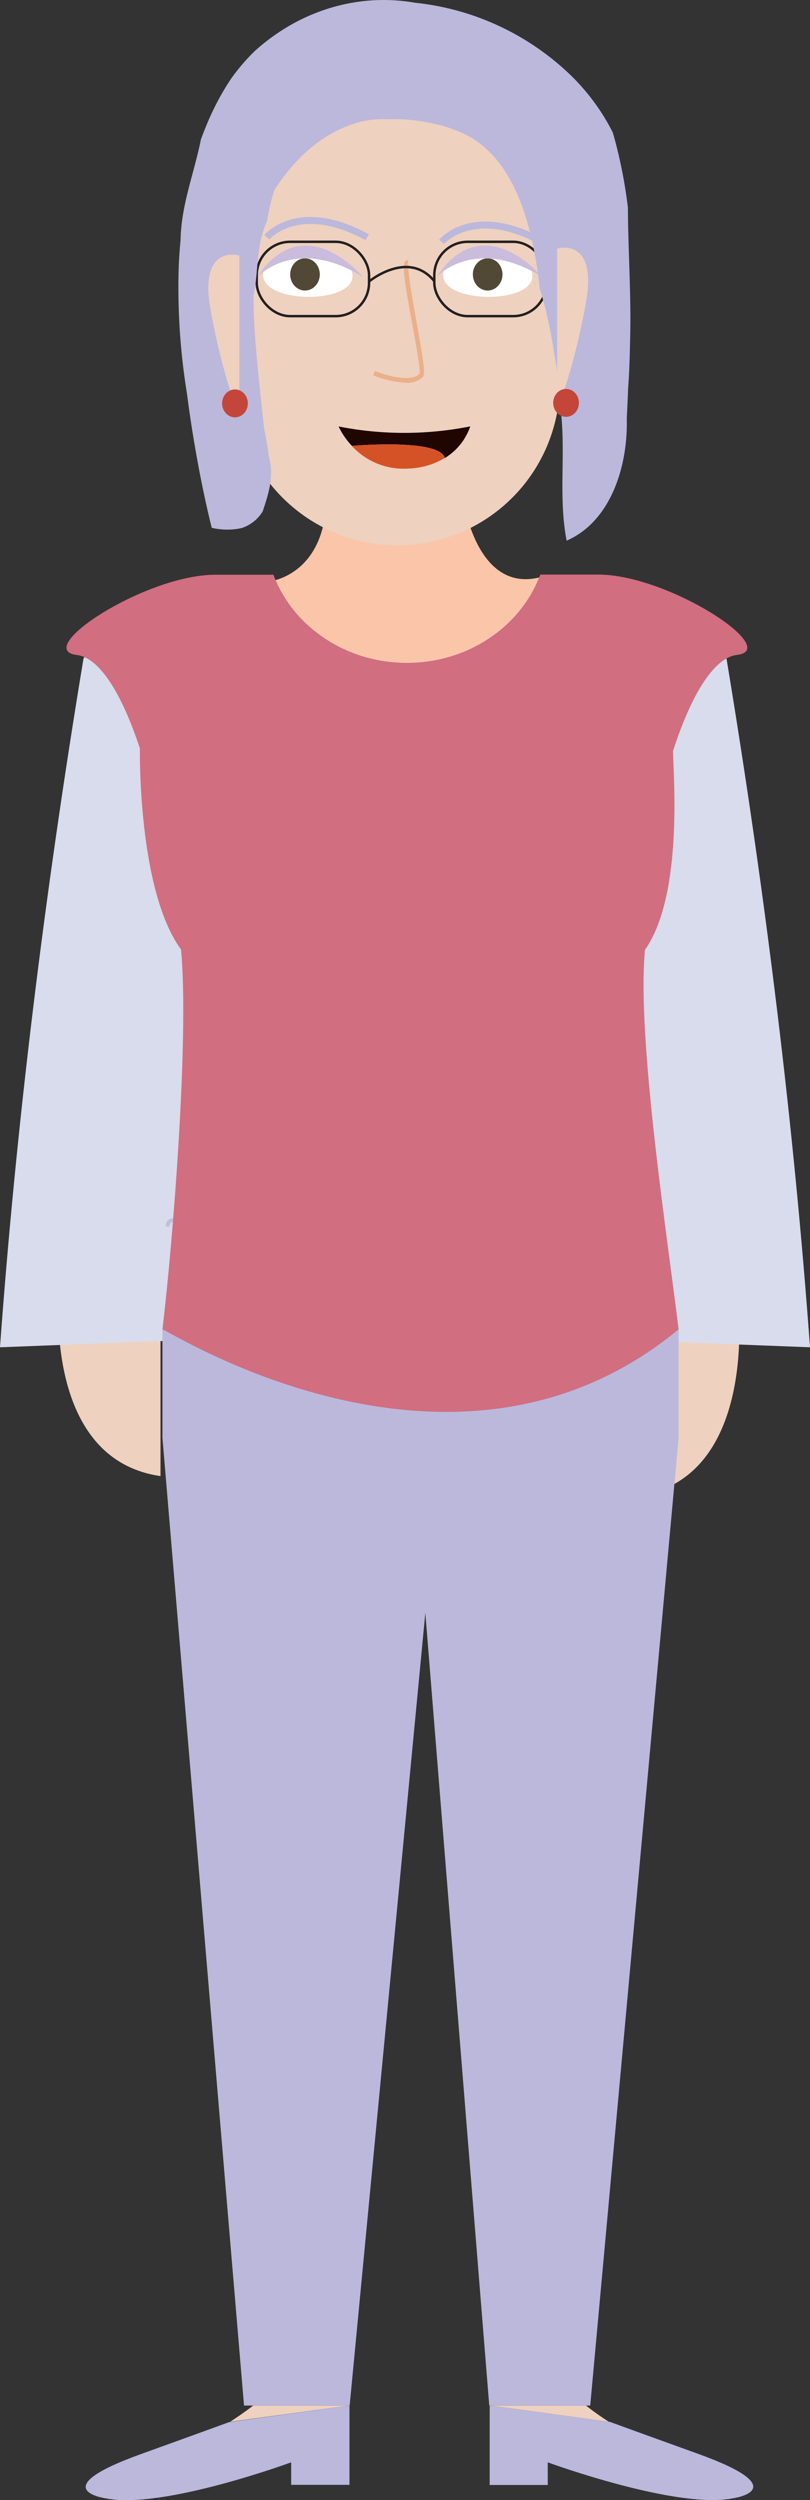 <svg xmlns="http://www.w3.org/2000/svg" viewBox="0 0 208.42 642.7"><rect x="0" y="0" width="208.42" height="642.7" fill="#333333" stroke="none"/><defs><style>.cls-1{fill:#eed1bf;}.cls-2{fill:#fbc5aa;}.cls-3{fill:#d8dcec;}.cls-4{fill:#bbb8dc;}.cls-10,.cls-5{fill:none;stroke-miterlimit:10;}.cls-5{stroke:#c1c0db;stroke-width:1.01px;}.cls-6{fill:#fff;}.cls-7{fill:#514835;}.cls-8{fill:#cabcdc;}.cls-9{fill:#ebaf89;}.cls-10{stroke:#231f20;stroke-width:0.63px;}.cls-11{fill:#c4463a;}.cls-12{fill:#200600;}.cls-13{fill:#d55227;}.cls-14{fill:#d16e80;}</style></defs><g id="Layer_2" data-name="Layer 2"><g id="Avatar"><path id="Koza" class="cls-1" d="M15.41,328.47s-5.89,46.38,25.89,51V327.34Z"/><path id="Koza-2" data-name="Koza" class="cls-1" d="M189.81,333.65s5.89,46.38-25.9,51V332.52Z"/><path id="Vrat" class="cls-2" d="M138.76,148.45c-5.1,12.81-18.42,22-34.07,22-15.37,0-28.5-8.84-33.8-21.31,4-1.14,12.58-5.35,13.09-20.48h35.3S122.52,152.4,138.76,148.45Z"/><path class="cls-3" d="M0,346.35l51.93-2V197.2s-12-61-30.45-27.88Q6.15,261.87,0,346.35Z"/><path class="cls-3" d="M208.42,346.35l-51.94-2V197.2s12-61,30.46-27.88Q202.27,261.87,208.42,346.35Z"/><path id="Koza-3" data-name="Koza" class="cls-1" d="M89.92,618.4l-30.69,4.17c3.61-2.34,5.93-4.17,5.93-4.17Z"/><path id="Koza-4" data-name="Koza" class="cls-1" d="M156.64,622.57,126,618.4h24.77S153,620.23,156.64,622.57Z"/><path id="cevlje" class="cls-4" d="M89.92,618.4v20.39h-15V633s-33.06,12.16-47.57,9.29c0,0-16.55-2.23,8.86-11.39,19-6.85,22.83-8.27,22.83-8.27l.17,0h0Z"/><path id="cevlje-2" data-name="cevlje" class="cls-4" d="M188.51,642.26C174,645.13,140.94,633,140.94,633v5.82H126V618.4l30.69,4.17h0l.17,0s3.83,1.42,22.84,8.27C205.06,640,188.51,642.26,188.51,642.26Z"/><path class="cls-5" d="M43.14,315.31c.14-12.11,61.31,48.44,119,0"/><path id="Koza-5" data-name="Koza" class="cls-1" d="M98.16,10.63h8.2a37.7,37.7,0,0,1,37.7,37.7V98.39a41.8,41.8,0,0,1-41.8,41.8h0a41.8,41.8,0,0,1-41.8-41.8V48.33a37.7,37.7,0,0,1,37.7-37.7Z"/><path class="cls-6" d="M90.71,71c.09-8-22.94-8.35-23-.3C67.6,78,90.63,78.26,90.71,71Z"/><path class="cls-6" d="M137,71c.09-8-22.93-8.35-23-.3C113.88,78,136.91,78.26,137,71Z"/><ellipse class="cls-7" cx="78.48" cy="70.55" rx="3.81" ry="4.14"/><ellipse class="cls-7" cx="125.48" cy="70.55" rx="3.81" ry="4.14"/><path id="Oci" class="cls-8" d="M66.25,71.16s9.78-10.67,27.09,0C93.34,71.16,78.29,53.09,66.25,71.16Z"/><path id="Oci-2" data-name="Oci" class="cls-8" d="M112.36,71.16s9.78-10.67,27.09,0C139.45,71.16,124.4,53.09,112.36,71.16Z"/><g id="Nos"><path class="cls-9" d="M104.37,98.39A25.77,25.77,0,0,1,96,96.47l.46-1.1c2.44,1,9.25,3.12,11.48.7.32-.83-.91-7.55-1.9-12.95-2.1-11.49-2.61-15.2-1.7-16a.81.81,0,0,1,.77-.2l-.3,1.16a.35.35,0,0,0,.38-.14c-.53,1,1,9.1,2,15,1.86,10.15,2.29,13.22,1.6,14A5.81,5.81,0,0,1,104.37,98.39Z"/></g><path id="Obrve" class="cls-4" d="M94.05,61.75c-16.86-9.24-24.66-.29-24.74-.2L68,60.43c.35-.42,8.81-10.12,26.91-.2Z"/><path id="Obrve-2" data-name="Obrve" class="cls-4" d="M139,62.93c-16.86-9.24-24.66-.3-24.74-.21L113,61.6c.35-.41,8.81-10.11,26.91-.2Z"/><g id="ocala"><rect class="cls-10" x="111.75" y="62.16" width="28.9" height="19.11" rx="8.59"/><rect class="cls-10" x="66.06" y="62.16" width="28.9" height="19.11" rx="8.59"/><path class="cls-10" d="M95,72.33s10.09-8.29,16.79,0"/><line class="cls-10" x1="60.46" y1="65.08" x2="66.06" y2="71.11"/><line class="cls-10" x1="144.05" y1="64.32" x2="140.65" y2="71.72"/></g><path id="Lasje" class="cls-4" d="M70.6,48.86c5.19-8,11.87-14.33,20.73-17.15a26.17,26.17,0,0,1,4.16-.9,23.3,23.3,0,0,1,4.26-.15,45.6,45.6,0,0,1,6,.18,48.83,48.83,0,0,1,6,1,26.42,26.42,0,0,1,5.08,1.51c14.11,4.83,19.12,21.14,21.34,35.3.31,1.85.53,3.66.68,5.43.43,1.42.83,2.82,1.21,4.22s.72,2.81,1,4.23c.64,2.84,1.15,5.7,1.58,8.64q.65,3.21,1,6.4c.24,2.12.38,4.23.45,6.35,1.71,11.78-.55,23.42,1.71,35.07,11.28-4.9,15.8-19,15.47-31.39.14-2.59.25-5.21.35-7.75.24-3.18.36-6.35.44-9.45s.16-6.4.14-9.59c-.06-9.56-.62-19-.63-27.43-.4-3.26-.91-6.51-1.56-9.73s-1.41-6.41-2.33-9.57a54,54,0,0,0-4.56-7.49,56.8,56.8,0,0,0-5.52-6.51A67.76,67.76,0,0,0,106.82.71a47,47,0,0,0-19.08.59A49.27,49.27,0,0,0,72.22,8a51.6,51.6,0,0,0-6.72,5.18,50.65,50.65,0,0,0-6,7,64.7,64.7,0,0,0-4.39,7.61c-.65,1.3-1.25,2.63-1.82,4s-1.1,2.71-1.6,4.09c-1.74,8.69-5.08,16.84-5.23,25.86Q46.14,65,46,68.26a169.54,169.54,0,0,0,2.11,32.93c.63,4.92,1.34,9.53,2.06,13.68,2.13,12.46,4.32,20.82,4.32,20.82a17.51,17.51,0,0,0,7.66.07,9.93,9.93,0,0,0,5.44-4.29c1.39-4.16,3.08-9.06,1.56-14.24-.33-2.54-.8-5-1.2-7.18-.31-2.79-.64-5.87-1-9.15-.61-6.14-1.28-12.41-1.58-18.67-.1-2.09-.15-4.18-.13-6.25,1.34-6.12.5-12.46,3.46-19.16A54.48,54.48,0,0,1,70.6,48.86Z"/><path id="Koza-6" data-name="Koza" class="cls-1" d="M143.35,63.91s10.48-3.19,7.43,13.86-7.43,27.6-7.43,27.6Z"/><path id="Koza-7" data-name="Koza" class="cls-1" d="M61.59,65.7s-10.48-3.19-7.43,13.86,7.43,27.6,7.43,27.6Z"/><ellipse id="Uhani" class="cls-11" cx="60.46" cy="103.7" rx="3.31" ry="3.59"/><ellipse id="Uhani-2" data-name="Uhani" class="cls-11" cx="145.65" cy="103.57" rx="3.31" ry="3.59"/><path class="cls-12" d="M121,109.61a15.24,15.24,0,0,1-6.56,8.15c-1.24-5.13-23.8-3.14-23.88-3.13a19,19,0,0,1-3.44-5A87.08,87.08,0,0,0,121,109.61Z"/><path class="cls-13" d="M114.4,117.76h0a19.32,19.32,0,0,1-9.33,2.69,18.06,18.06,0,0,1-14.55-5.82C90.6,114.62,113.16,112.63,114.4,117.76Z"/><polygon class="cls-12" points="90.52 114.63 90.52 114.63 90.52 114.63 90.52 114.63"/><polygon id="Hlace" class="cls-4" points="174.61 341.73 174.61 369.67 151.87 618.4 125.89 618.4 109.44 414.63 89.97 618.4 62.79 618.4 41.8 369.67 41.8 341.73 174.61 341.73"/><path id="Majica" class="cls-14" d="M189.55,168.38c-4.83.58-10.78,7.47-16.38,24.68,0,4.95,2.85,36.81-7.21,51.12-2.17,22.51,5.85,74.46,8.65,97.55-56.74,46.95-129,1.63-132.81,0,2.74-22.76,6.89-75.42,4.78-97.64C35.36,228.75,36,192.4,36,192.4c-5.54-16.71-11.39-23.45-16.16-24C8,167,37.32,147.75,55.41,147.75H70.35q.25.69.54,1.35c5.3,12.47,18.43,21.31,33.8,21.31,15.65,0,29-9.15,34.07-22,.1-.23.19-.47.28-.7H154C172.07,147.75,201.39,167,189.55,168.38Z"/></g></g></svg>